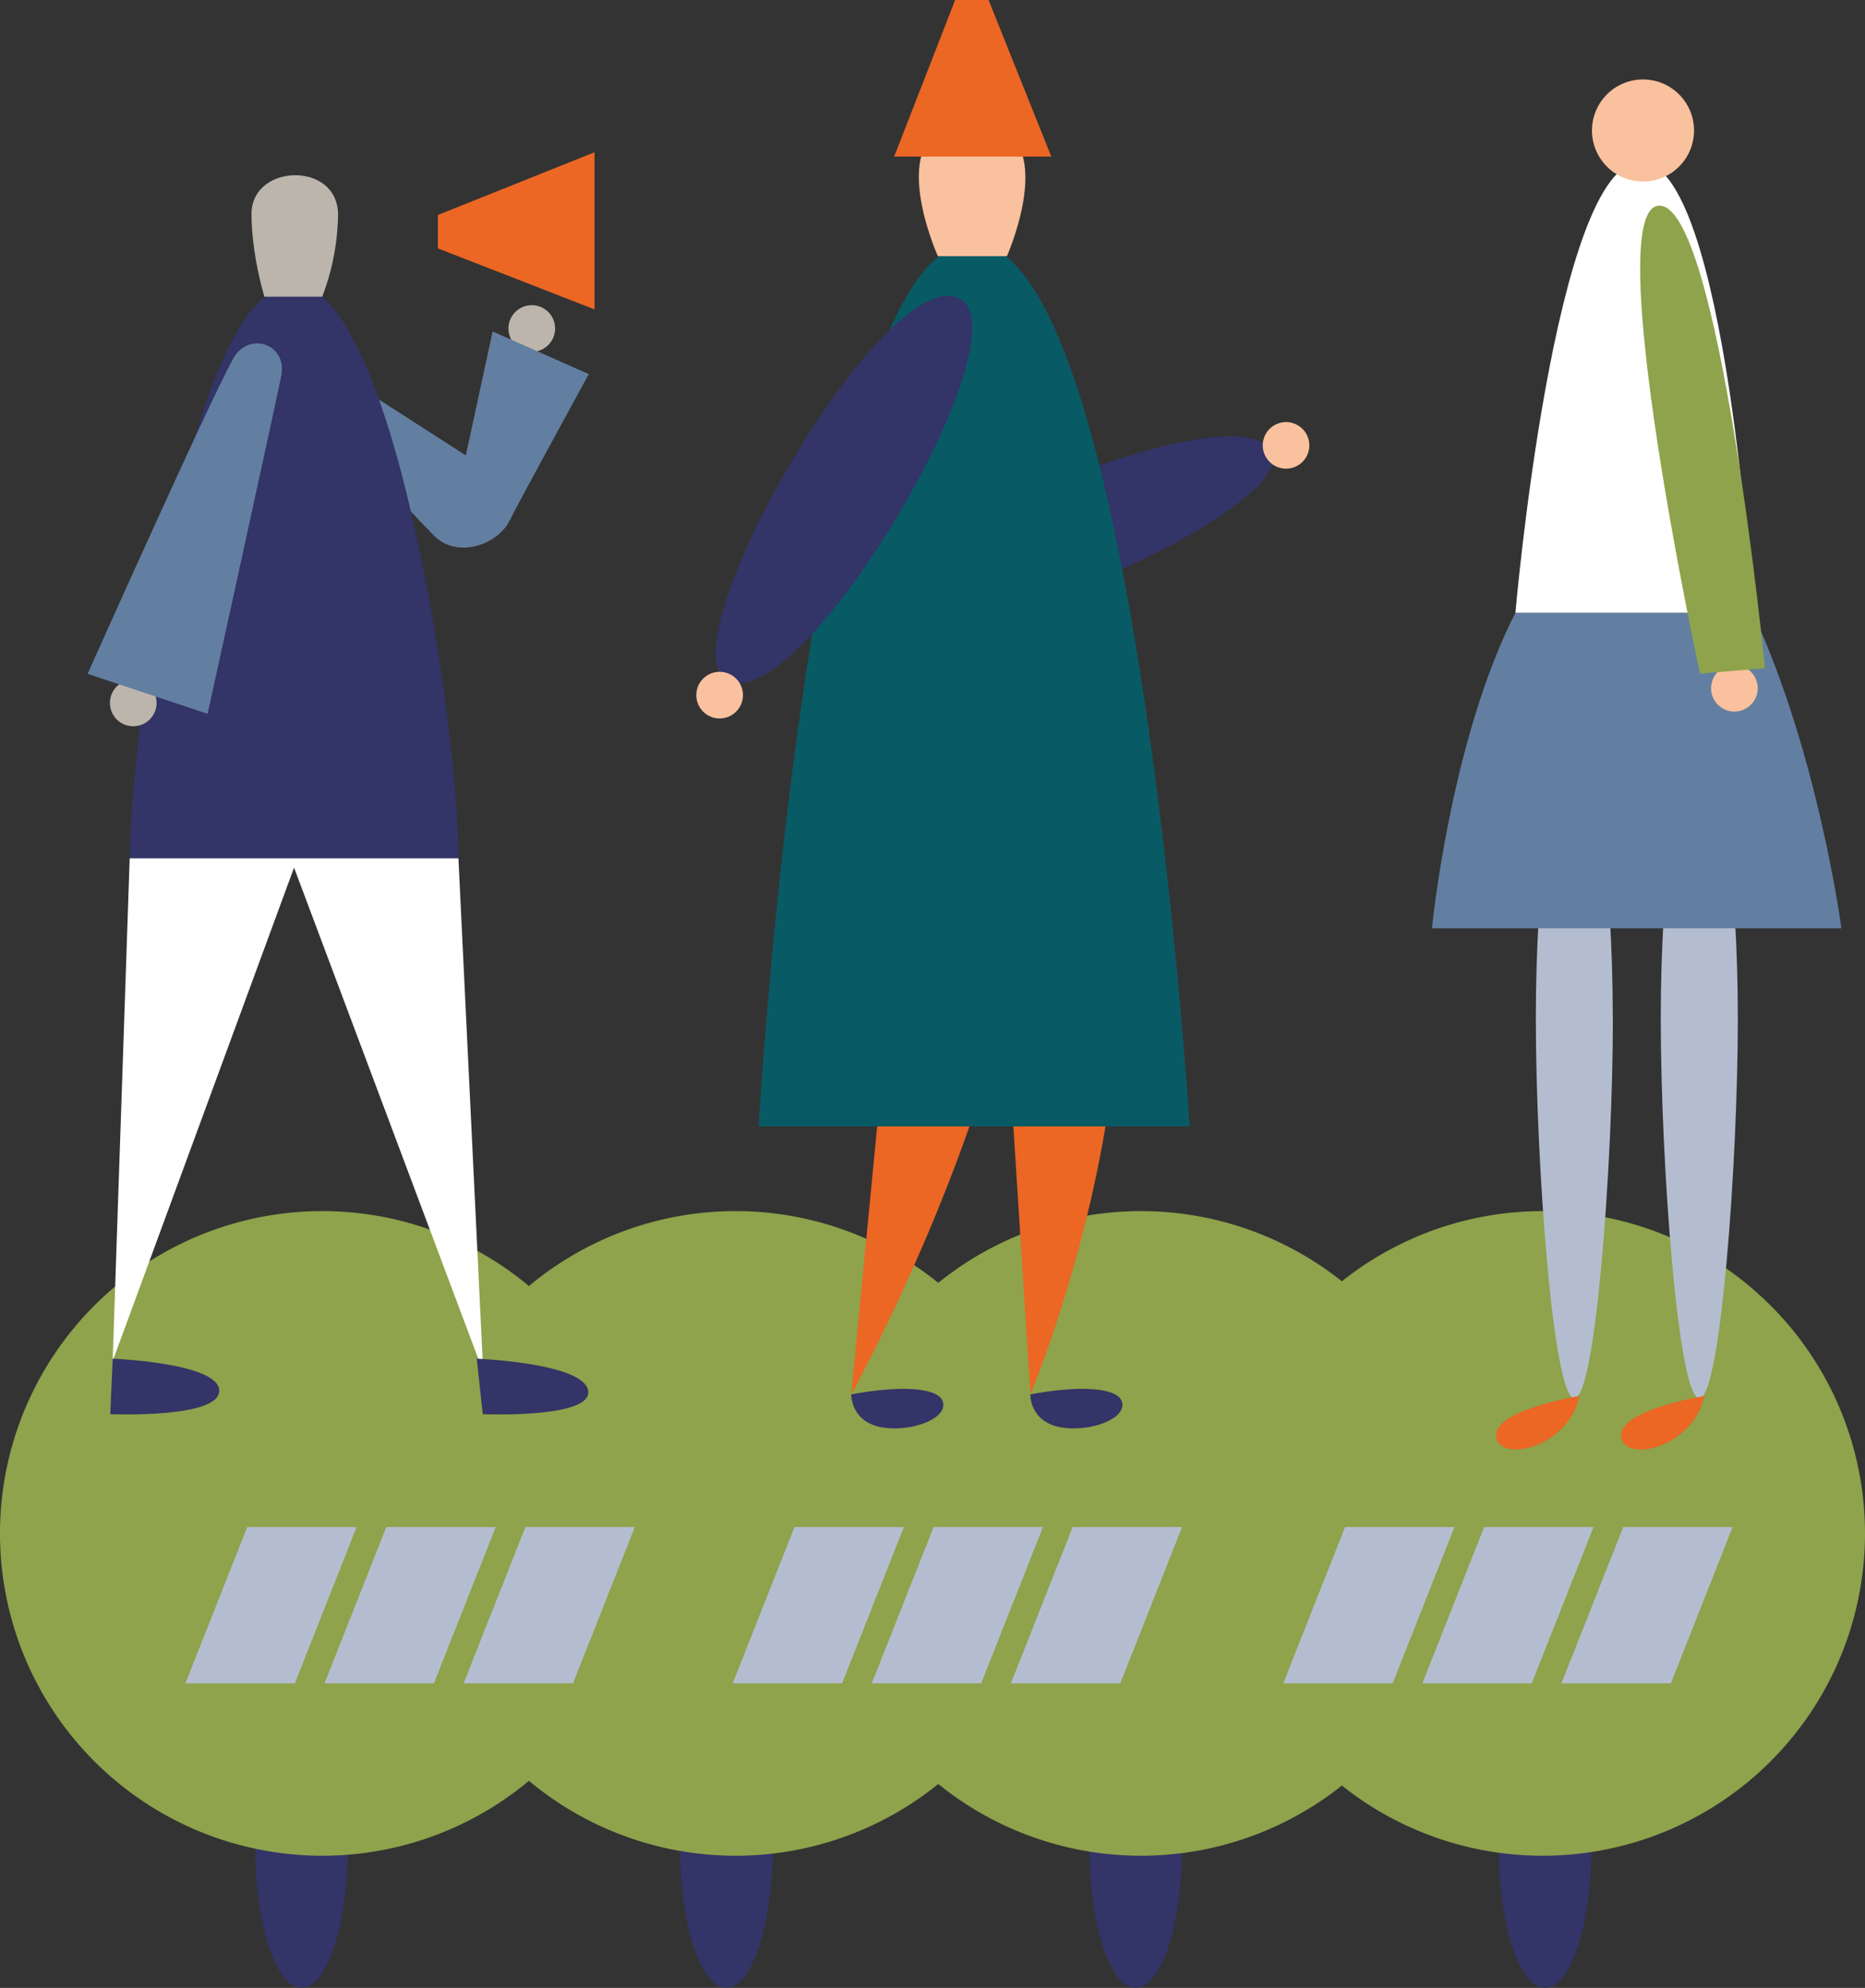 <svg xmlns="http://www.w3.org/2000/svg" viewBox="0 0 780.7 832.18"><rect x="0" y="0" width="780.7" height="832.18" fill="#333333" stroke="none"/><g id="Layer_2" data-name="Layer 2"><g id="Layer_1-2" data-name="Layer 1"><path d="M145.62,773.17c0,32.59-8.68,59-19.4,59s-19.4-26.42-19.4-59,8.69-59,19.4-59,19.4,26.42,19.4,59" fill="#333467"/><path d="M323.45,773.17c0,32.59-8.69,59-19.4,59s-19.4-26.42-19.4-59,8.69-59,19.4-59,19.4,26.42,19.4,59" fill="#333467"/><path d="M494.81,773.17c0,32.59-8.68,59-19.4,59s-19.4-26.42-19.4-59,8.69-59,19.4-59,19.4,26.42,19.4,59" fill="#333467"/><path d="M666.17,773.17c0,32.59-8.68,59-19.4,59s-19.4-26.42-19.4-59,8.69-59,19.4-59,19.4,26.42,19.4,59" fill="#333467"/><path d="M780.7,641.88A134.93,134.93,0,1,1,645.78,507,134.92,134.92,0,0,1,780.7,641.88" fill="#8ea34b"/><path d="M612.57,641.88A134.93,134.93,0,1,1,477.65,507,134.92,134.92,0,0,1,612.57,641.88" fill="#8ea34b"/><path d="M442.83,641.88A134.93,134.93,0,1,1,307.9,507,134.93,134.93,0,0,1,442.83,641.88" fill="#8ea34b"/><path d="M269.85,641.88A134.93,134.93,0,1,1,134.93,507,134.93,134.93,0,0,1,269.85,641.88" fill="#8ea34b"/><polygon points="123.42 704.69 77.62 704.69 103.49 639.26 149.28 639.26 123.42 704.69" fill="#b4bdd0"/><polygon points="181.64 704.69 135.85 704.69 161.71 639.26 207.51 639.26 181.64 704.69" fill="#b4bdd0"/><polygon points="239.87 704.69 194.07 704.69 219.94 639.26 265.73 639.26 239.87 704.69" fill="#b4bdd0"/><polygon points="352.51 704.69 306.71 704.69 332.58 639.26 378.37 639.26 352.51 704.69" fill="#b4bdd0"/><polygon points="410.73 704.69 364.94 704.69 390.8 639.26 436.6 639.26 410.73 704.69" fill="#b4bdd0"/><polygon points="468.96 704.69 423.16 704.69 449.03 639.26 494.82 639.26 468.96 704.69" fill="#b4bdd0"/><polygon points="582.98 704.69 537.18 704.69 563.05 639.26 608.84 639.26 582.98 704.69" fill="#b4bdd0"/><polygon points="641.2 704.69 595.41 704.69 621.27 639.26 667.07 639.26 641.2 704.69" fill="#b4bdd0"/><polygon points="699.43 704.69 653.63 704.69 679.5 639.26 725.29 639.26 699.43 704.69" fill="#b4bdd0"/><path d="M434.92,133.84c4.62,7,17.84,34.41,22.2,62.17,0,0,62.69-23.76,74.51-7.95s-58.94,51.55-81.81,57.55c-19,5-31.91-15.08-38.26-42.47-6.57-28.32-2.62-55.36,3.07-67.13s15.66-9.12,20.29-2.17" fill="#333467"/><path d="M429.69,329.73H380.87l-24.52,254s54.33-98.26,70.44-189.56c2.23-12.63,2.9-64.46,2.9-64.46" fill="#ec6624"/><path d="M356.35,583.75S356,595.67,370,597.66c11.19,1.58,25.19-3.21,24.89-9.78-.36-7.65-19.58-7.8-38.57-4.13" fill="#333467"/><path d="M464,329.73H415.15l16.2,254S472.6,485.49,468,394.19c-.63-12.63-4.06-64.46-4.06-64.46" fill="#ec6624"/><path d="M431.29,583.75s-.37,11.92,13.68,13.91c11.19,1.58,25.19-3.21,24.88-9.78-.35-7.65-19.57-7.8-38.56-4.13" fill="#333467"/><path d="M317.59,471.55H498S475.23,101.79,407,101.79s-89.45,369.76-89.45,369.76" fill="#085b64"/><path d="M392.59,107.23h28.92s24.88-56.1-14.66-56.1-14.26,56.1-14.26,56.1" fill="#f9c19d"/><path d="M401.36,124.83C370,110,279.23,267.72,303.76,284.31c29.62,20,127.55-145.34,97.6-159.48" fill="#333467"/><polygon points="426.95 32.78 413.83 0 406.83 0 399.83 0 387.07 32.78 374.3 65.55 381.32 65.55 388.34 65.55 425.68 65.55 432.88 65.55 440.08 65.55 426.95 32.78" fill="#ec6624"/><path d="M547.13,190.67a9.75,9.75,0,1,1-4.53-13,9.76,9.76,0,0,1,4.53,13" fill="#f9c19d"/><path d="M311,291a9.76,9.76,0,1,1-9.76-9.76A9.75,9.75,0,0,1,311,291" fill="#f9c19d"/><path d="M232.37,137.52a9.76,9.76,0,1,1-9.75-9.76,9.75,9.75,0,0,1,9.75,9.76" fill="#bcb5ac"/><path d="M144,157.86l51,32.79,11.21-51.88,40.27,17.84s-28.23,51.48-33.21,61.44-21.74,16-31.55,6.23c-12-12-46.49-50.23-46.49-50.23" fill="#627fa1"/><polygon points="216.09 76.87 183.31 89.99 183.31 96.99 183.31 103.99 216.09 116.75 248.87 129.52 248.87 122.5 248.87 115.48 248.87 78.14 248.87 70.94 248.87 63.74 216.09 76.87" fill="#ec6624"/><path d="M123.09,119.14c-44.78,0-68.8,194.09-68.8,240.17H191.9c0-57.77-27.91-240.17-68.81-240.17" fill="#333467"/><polygon points="191.9 359.31 202.28 574.34 123.09 363.21 47.15 569.8 54.29 359.31 191.9 359.31" fill="#fff"/><path d="M47.19,568.78s44.59,1.75,44.59,13.44S46.15,592,46.15,592Z" fill="#333467"/><path d="M199.58,568.78s44.86,1.75,46.64,13.44S202.08,592,202.08,592Z" fill="#333467"/><path d="M110.69,124.21h24.19a99.5,99.5,0,0,0,6.63-34.3c0-22.57-36.22-21.44-36.22-.38,0,17.28,5.4,34.68,5.4,34.68" fill="#bcb5ac"/><path d="M65.54,294.27a9.76,9.76,0,1,1-9.75-9.76,9.75,9.75,0,0,1,9.75,9.76" fill="#bcb5ac"/><path d="M117.7,157.53c2.66-12.95-11.87-18.35-18.93-9.22-5.57,7.21-62.1,133.78-62.1,133.78L86.9,298.83s28-127.46,30.8-141.3" fill="#627fa1"/><path d="M675.16,426.42c0,60.44-7.22,158.94-16.12,158.94s-16.13-98.5-16.13-158.94S650.13,317,659,317s16.12,49,16.12,109.42" fill="#b4bdd0"/><path d="M727.46,426.42c0,60.44-7.22,158.94-16.12,158.94s-16.13-98.5-16.13-158.94S702.43,317,711.34,317s16.12,49,16.12,109.42" fill="#b4bdd0"/><path d="M634.36,256.52H733.7c27.53,59.33,37.12,132.09,37.12,132.09H599.43s7.64-78.6,34.93-132.09" fill="#627fa1"/><path d="M634.36,256.52H733.7S722.79,67.81,686.76,67.81s-52.4,188.71-52.4,188.71" fill="#fff"/><path d="M709.13,54.63a21.36,21.36,0,1,1-21.35-21.36,21.35,21.35,0,0,1,21.35,21.36" fill="#f9c19d"/><path d="M735.79,288.11a9.76,9.76,0,1,1-9.75-9.75,9.76,9.76,0,0,1,9.75,9.75" fill="#f9c19d"/><path d="M711.6,282l27.23-2.3s-19.19-195.2-44.45-193.6C669.66,87.61,711.6,282,711.6,282" fill="#8ea34b"/><path d="M661.2,584.39s-36.21,5.85-34.88,17,30.16,4.76,34.88-17" fill="#ec6624"/><path d="M713.42,584.43s-36.21,5.85-34.88,17,30.16,4.76,34.88-17" fill="#ec6624"/></g></g></svg>